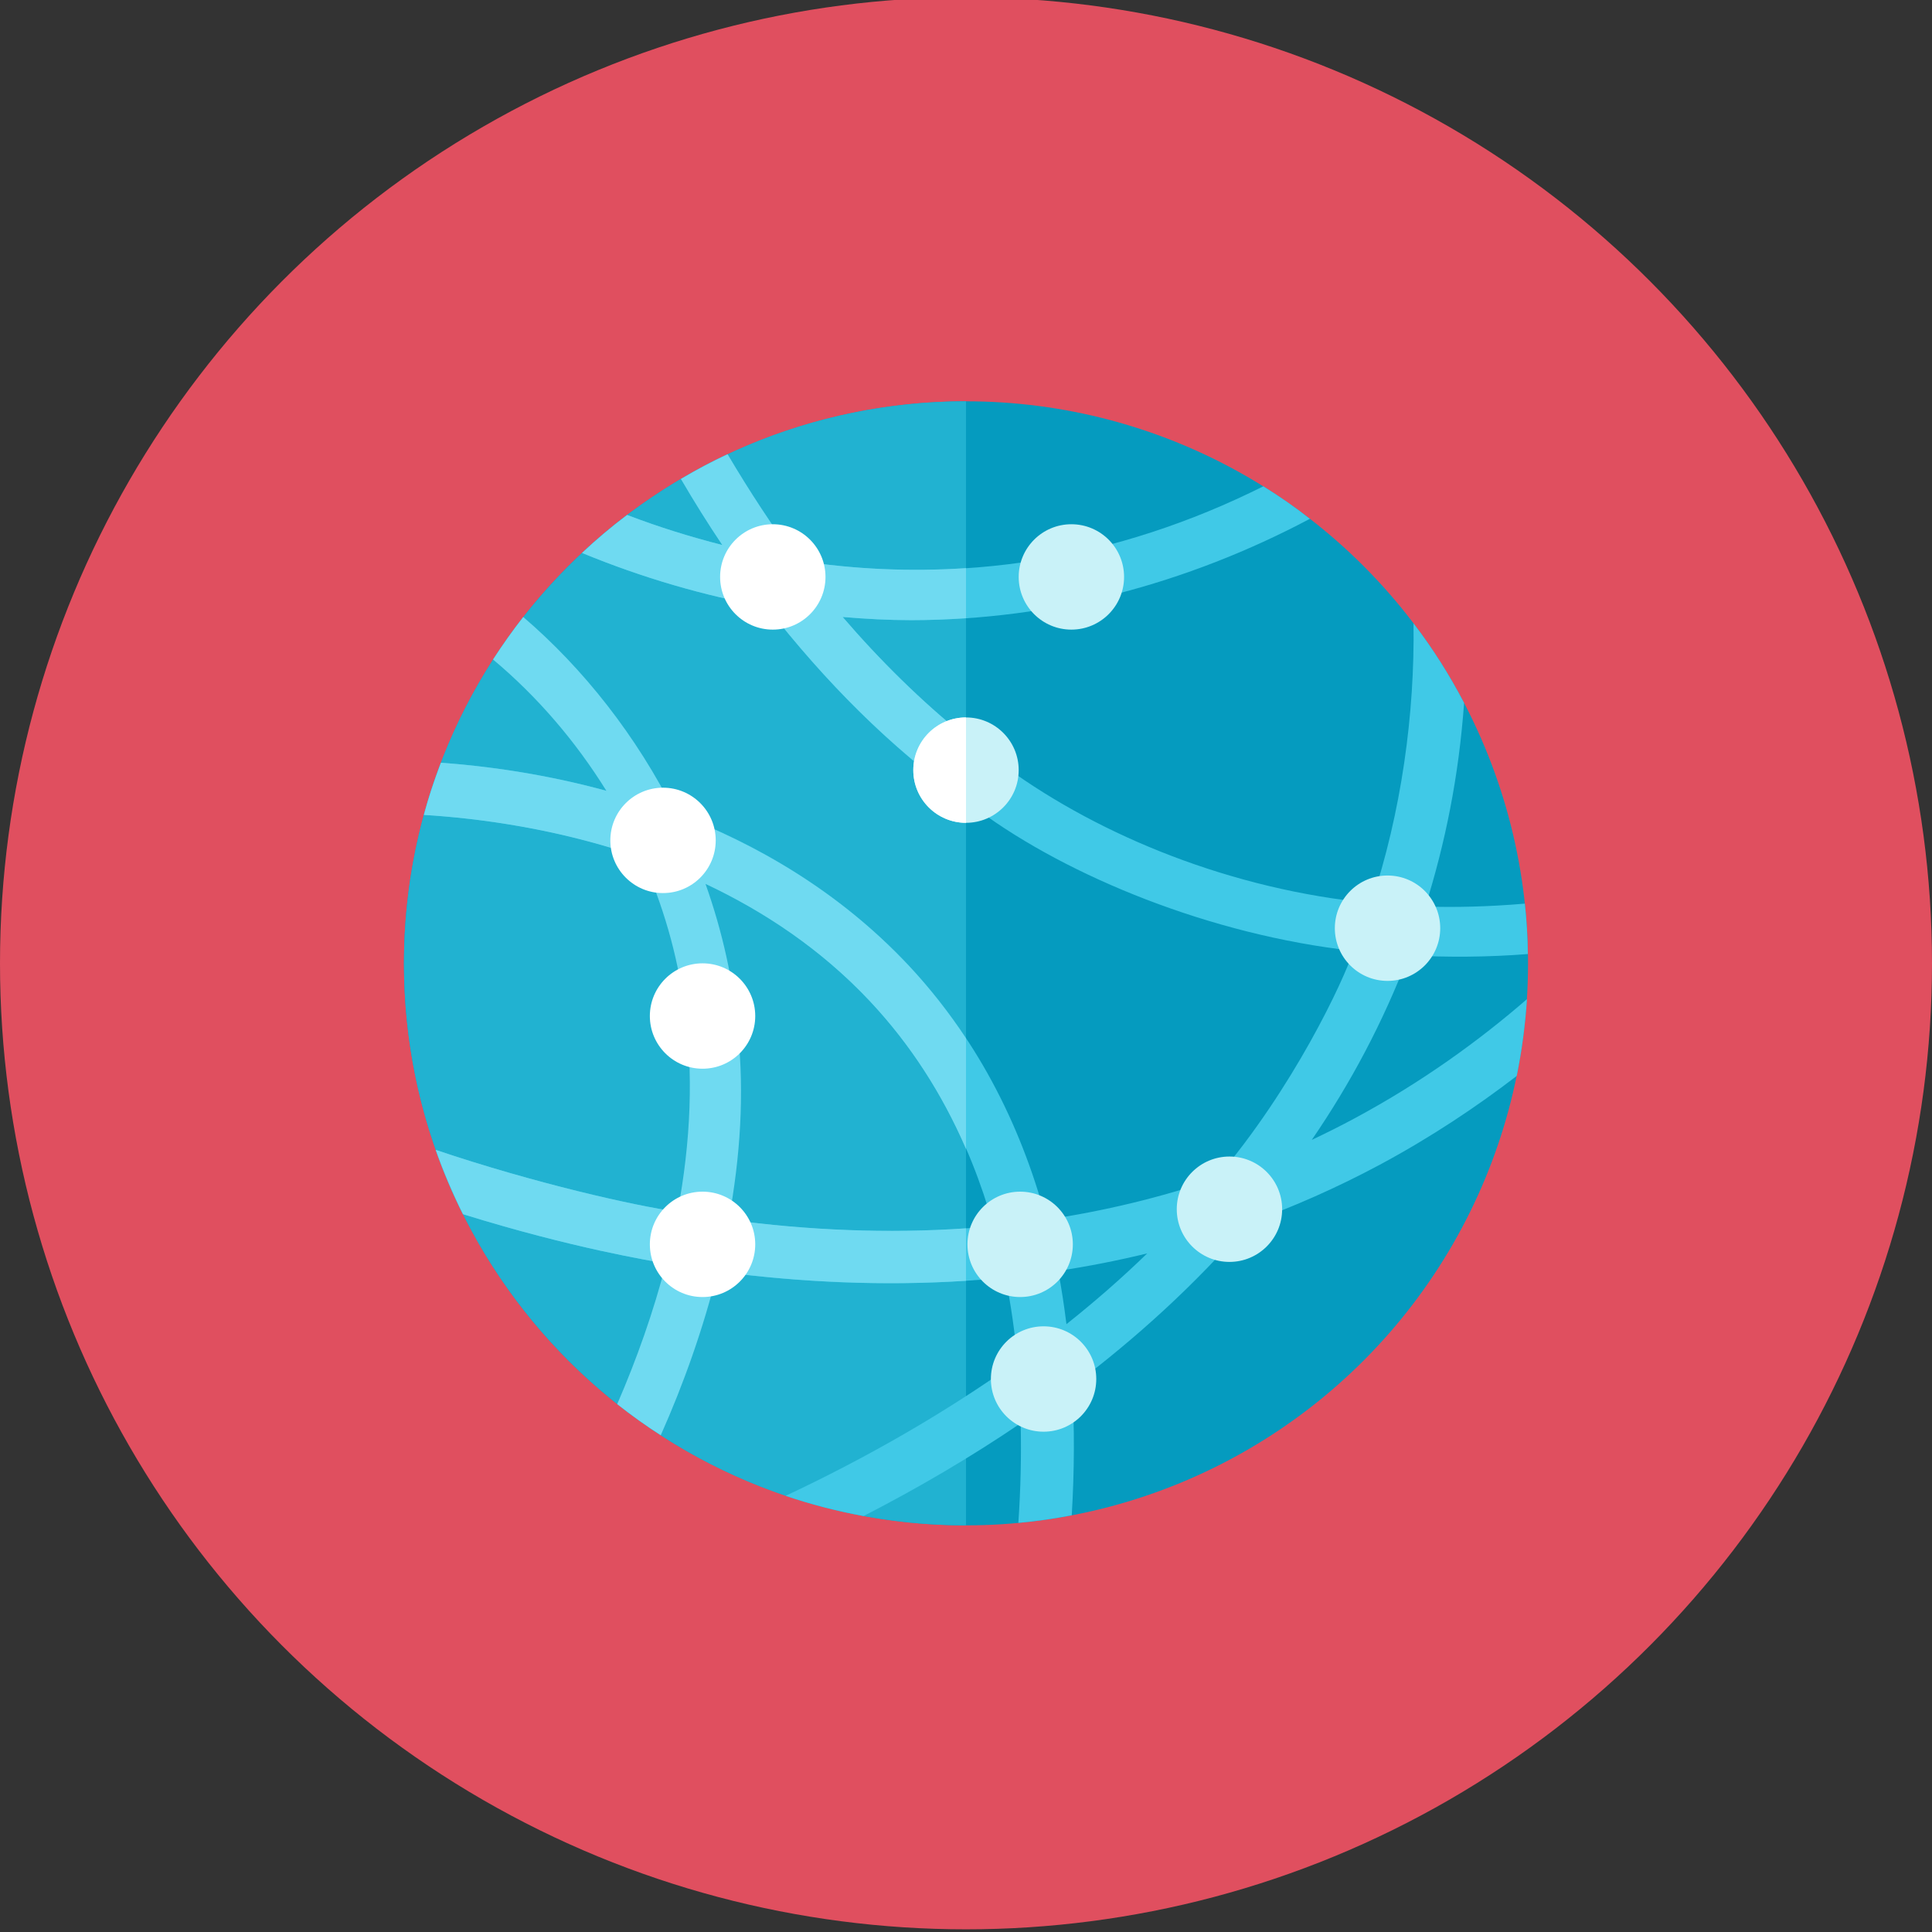 <?xml version="1.0" encoding="iso-8859-1"?>
<!-- Generator: Adobe Illustrator 17.1.0, SVG Export Plug-In . SVG Version: 6.00 Build 0)  -->
<!DOCTYPE svg PUBLIC "-//W3C//DTD SVG 1.0//EN" "http://www.w3.org/TR/2001/REC-SVG-20010904/DTD/svg10.dtd">
<svg version="1.0" xmlns="http://www.w3.org/2000/svg" xmlns:xlink="http://www.w3.org/1999/xlink" x="0px" y="0px" width="110px"
	 height="110px" viewBox="0 0 110 110" style="enable-background:new 0 0 110 110;" xml:space="preserve">
<rect x="0" y="0" width="110" height="110" fill="#333333" stroke="none"/>
<g id="Artboard">
</g>
<g id="Multicolor">
	<circle style="fill:#E04F5F;" cx="55" cy="54.848" r="55"/>
	<g>
		<circle style="fill:#059BBF;" cx="55" cy="54.848" r="32"/>
		<path style="fill:#21B2D1;" d="M55,22.848c-17.673,0-32,14.327-32,32s14.327,32,32,32V22.848z"/>
		<path style="fill:#40C9E7;" d="M74.687,64.901c2.205-3.22,4.04-6.653,5.513-10.502c0-0.002,0.001-0.003,0.001-0.005
			c2.193,0.115,4.498,0.107,6.789-0.075c-0.01-0.97-0.07-1.93-0.17-2.87c-2.123,0.179-3.958,0.218-5.669,0.166
			c1.137-3.617,1.906-7.403,2.208-11.596c-0.83-1.59-1.79-3.11-2.88-4.53c0.076,5.15-0.687,10.747-2.416,15.93
			c-0.001,0-0.002,0-0.004,0c-7.897-0.759-15.356-3.789-20.76-7.72c-3.369-2.333-6.617-5.401-9.333-8.572
			c1.303,0.111,2.61,0.181,3.923,0.181c7.94,0,15.74-2.081,22.69-5.77c-0.85-0.67-1.73-1.28-2.65-1.85
			c-8.275,4.138-17.277,5.668-26.506,4.23c-1.417-1.9-2.767-3.975-4.003-6.061c-0.91,0.43-1.79,0.9-2.65,1.41
			c0.755,1.294,1.541,2.548,2.356,3.762c-1.805-0.46-3.614-1.021-5.426-1.712c-0.9,0.68-1.75,1.4-2.57,2.16
			c3.426,1.412,6.952,2.443,10.537,3.082c0.004,0.006,0.009,0.012,0.013,0.018c3.452,4.421,7.359,8.364,12.05,11.57
			c5.114,3.767,13.207,7.088,21.33,7.99c-0.573,1.718-3.401,7.791-7.813,12.962c-3.163,1.083-6.394,1.857-9.678,2.344
			c-1.518-5.672-4.126-10.514-7.839-14.477c-8.37-8.91-20.06-11.07-26.63-11.54c-0.37,0.97-0.7,1.96-0.97,2.97
			c5.92,0.36,17.51,2.18,25.43,10.64c3.266,3.488,5.602,7.759,7.003,12.775c-5.886,0.56-11.914,0.248-17.983-0.815
			c-2.49-0.356-8.1-1.615-13.78-3.53c0.44,1.26,0.96,2.48,1.55,3.66c6.316,1.96,10.57,2.62,11.57,2.82
			c6.562,1.116,13.029,1.426,19.33,0.791c0.302,1.527,0.534,3.11,0.68,4.76c-4.15,2.97-8.652,5.534-13.2,7.669
			c1.44,0.49,2.92,0.87,4.44,1.15c3.066-1.576,6.069-3.332,8.943-5.282c0.039,1.827,0.002,3.712-0.133,5.672
			c1.03-0.09,2.04-0.24,3.04-0.43c0.153-2.552,0.16-4.999,0.027-7.342c3.645-2.739,7.03-5.818,10.002-9.278
			c0.003-0.003,0.006-0.007,0.008-0.01c2.543-0.914,5.046-2.016,7.502-3.33c2.92-1.57,5.51-3.3,7.8-5.06v-0.01
			c0.29-1.42,0.48-2.87,0.58-4.36c-2.71,2.35-5.97,4.72-9.8,6.78C76.329,64.104,75.51,64.512,74.687,64.901z M60.719,75.392
			c-0.129-1.031-0.281-2.046-0.471-3.032c1.704-0.258,3.393-0.589,5.068-0.996C63.867,72.773,62.327,74.114,60.719,75.392z"/>
		<path style="fill:#6FDAF1;" d="M55,35.198v-2.851c-3.15,0.209-6.35,0.073-9.577-0.427c-1.415-1.897-2.763-3.969-3.997-6.051
			c-0.899,0.422-1.624,0.796-2.654,1.403c0.754,1.292,1.539,2.545,2.353,3.759c-1.801-0.458-3.608-1.018-5.417-1.709
			c-0.984,0.743-1.779,1.427-2.562,2.163c3.421,1.409,6.941,2.438,10.521,3.076c0.005,0.006,0.009,0.012,0.014,0.018
			c3.269,4.187,6.956,7.937,11.32,11.046v-3.659c-2.532-2.029-4.93-4.403-7.021-6.838c1.299,0.11,2.602,0.181,3.911,0.181
			C52.93,35.308,53.967,35.268,55,35.198z"/>
		<g>
			<circle style="fill:#FFFFFF;" cx="44" cy="32.848" r="3"/>
		</g>
		<path style="fill:#6FDAF1;" d="M55,65.411V59.12c-0.977-1.474-2.062-2.862-3.27-4.152c-3.979-4.236-8.708-6.935-13.281-8.663
			c-2.203-4.405-5.23-8.24-8.659-11.177c-0.61,0.78-1.18,1.59-1.72,2.42c2.529,2.115,4.71,4.667,6.456,7.48
			c-3.578-0.978-6.882-1.418-9.42-1.6c-0.469,1.254-0.708,2.008-0.97,2.97c3.057,0.186,7.625,0.771,12.416,2.448
			c1.193,2.669,2.012,5.486,2.388,8.332c0.58,3.899,0.381,7.893-0.362,11.819c-2.489-0.356-8.089-1.613-13.764-3.525
			c0.396,1.133,0.951,2.455,1.552,3.66c6.3,1.954,10.544,2.614,11.55,2.814c-0.709,2.74-1.659,5.427-2.776,8.001
			c0.8,0.63,1.62,1.22,2.48,1.77c1.307-2.933,2.427-6.093,3.233-9.332c4.781,0.637,9.506,0.838,14.146,0.537v-2.986
			c-4.442,0.304-8.959,0.12-13.508-0.495c0.656-3.558,0.893-7.159,0.528-10.615c-0.247-2.953-0.893-5.805-1.851-8.502
			c3.314,1.561,6.583,3.713,9.391,6.712C51.823,59.455,53.631,62.255,55,65.411z"/>
		<g>
			<circle style="fill:#C9F2F8;" cx="58.083" cy="70.848" r="3"/>
		</g>
		<g>
			<circle style="fill:#C9F2F8;" cx="59.417" cy="78.515" r="3"/>
		</g>
		<g>
			<circle style="fill:#FFFFFF;" cx="37.75" cy="47.848" r="3"/>
		</g>
		<g>
			<circle style="fill:#FFFFFF;" cx="40" cy="57.848" r="3"/>
		</g>
		<g>
			<circle style="fill:#FFFFFF;" cx="40" cy="70.848" r="3"/>
		</g>
		<g>
			<circle style="fill:#C9F2F8;" cx="61" cy="32.848" r="3"/>
		</g>
		<g>
			<circle style="fill:#C9F2F8;" cx="79" cy="52.848" r="3"/>
		</g>
		<g>
			<circle style="fill:#C9F2F8;" cx="70" cy="68.848" r="3"/>
		</g>
		<g>
			<circle style="fill:#C9F2F8;" cx="55" cy="43.848" r="3"/>
		</g>
		<path style="fill:#FFFFFF;" d="M52,43.848c0,1.657,1.343,3,3,3v-6C53.343,40.848,52,42.191,52,43.848z"/>
	</g>
</g>
</svg>

